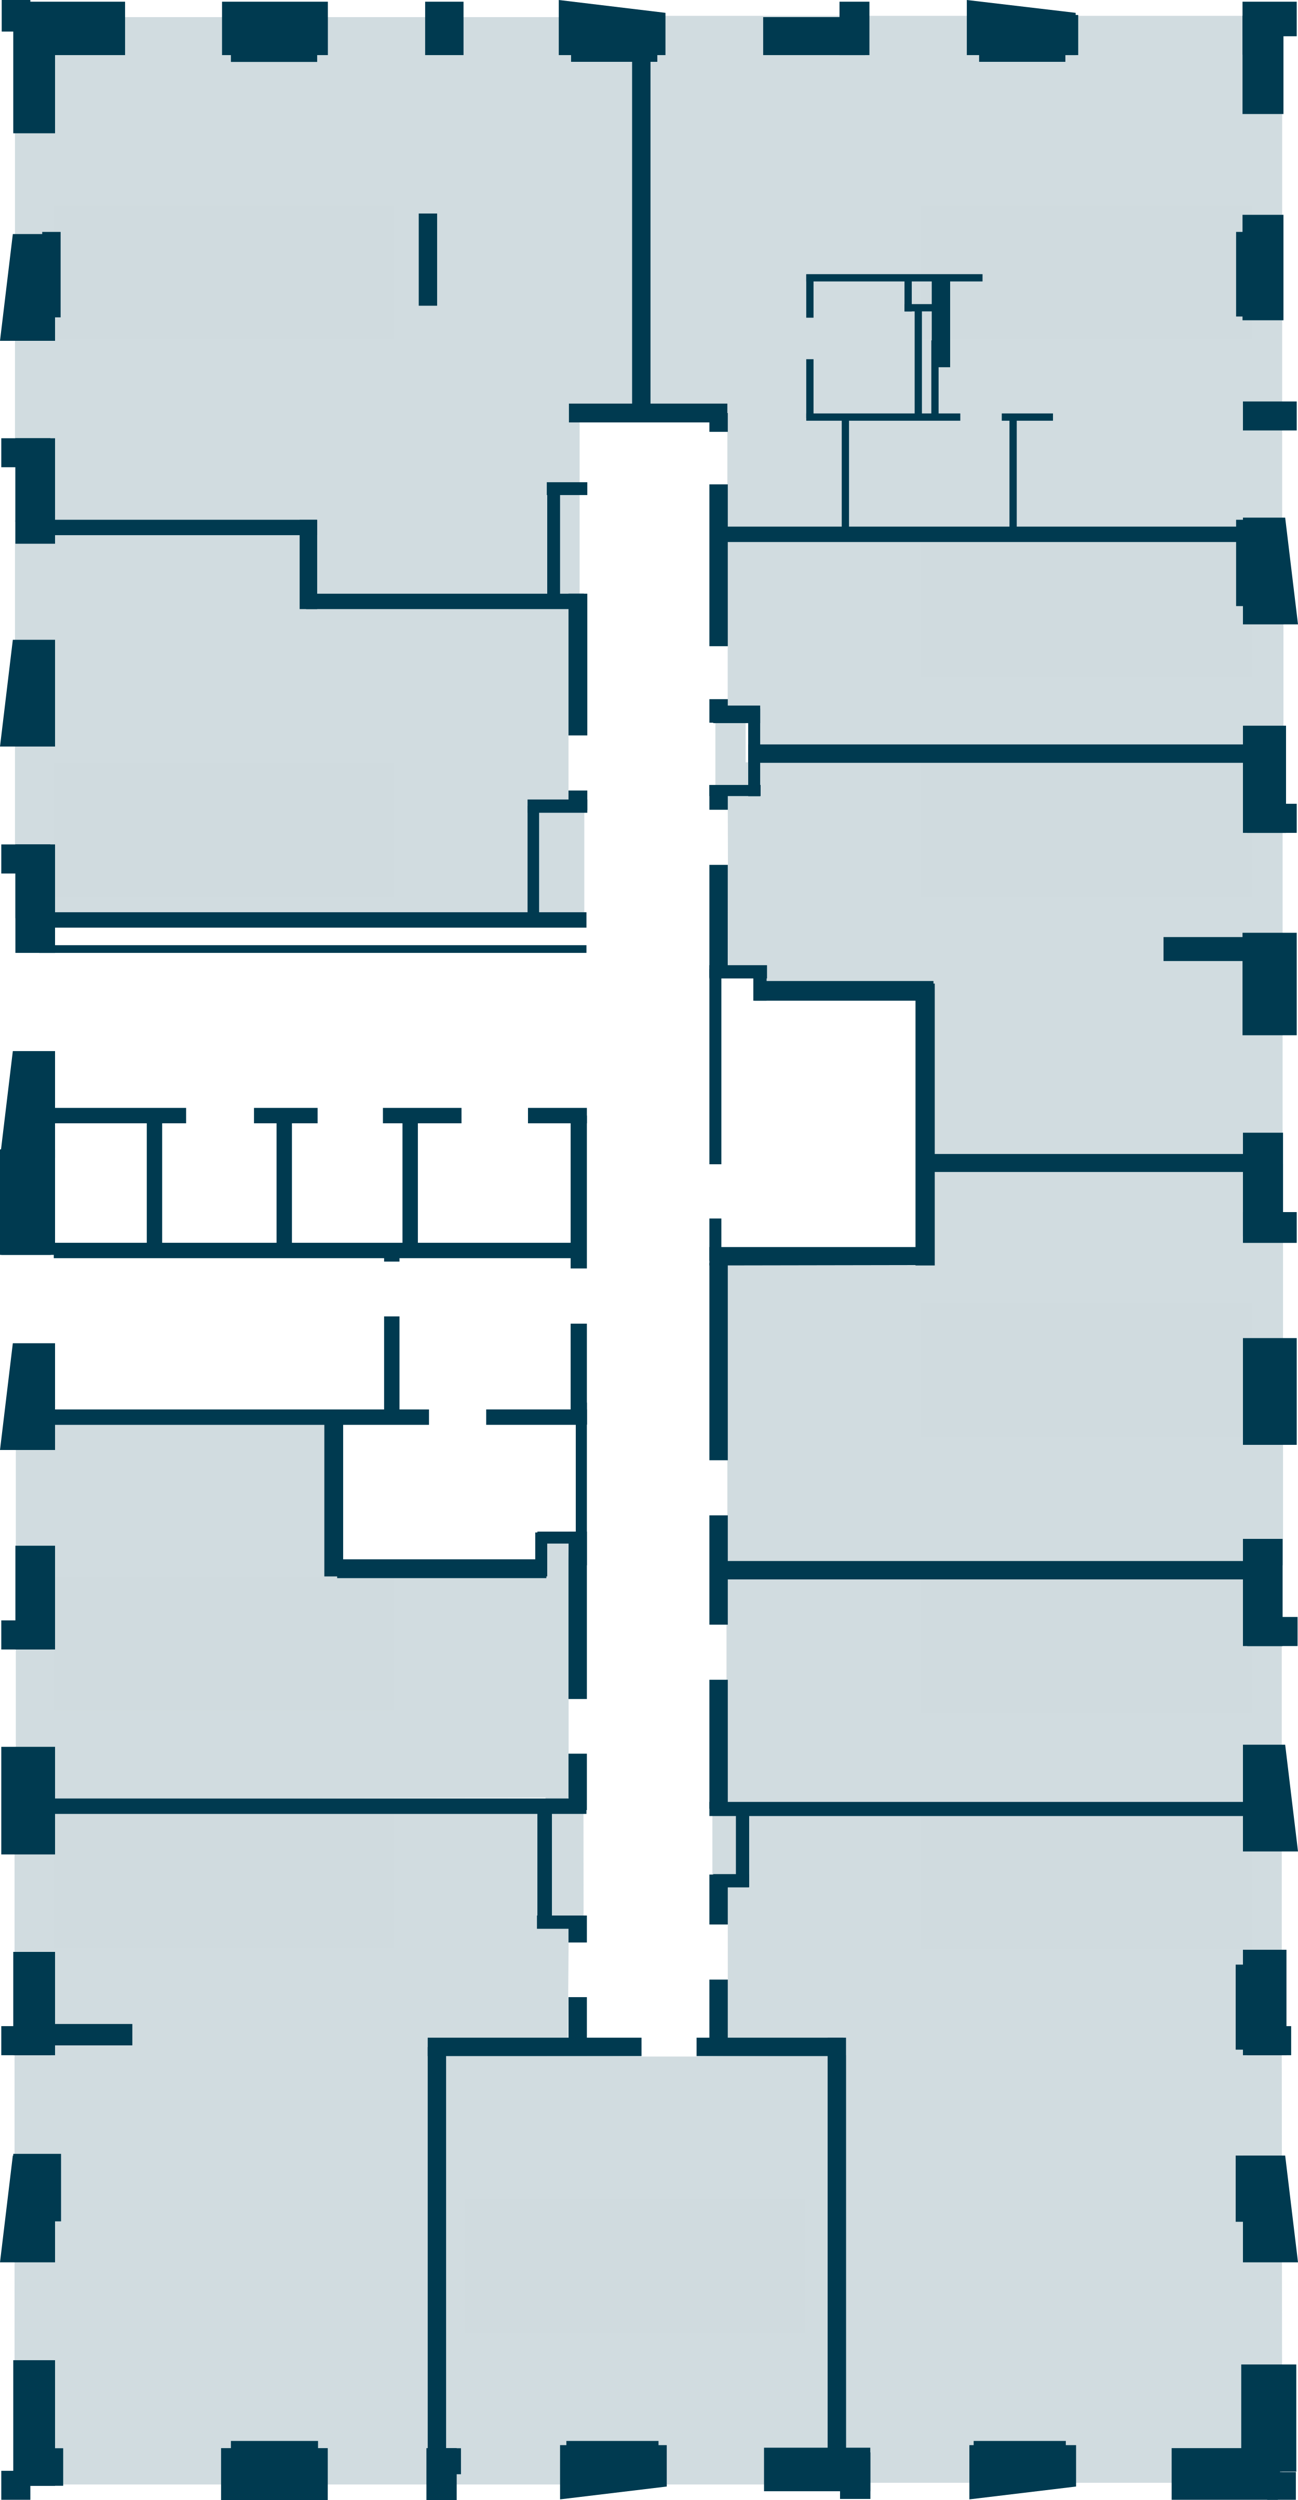 <?xml version="1.0" encoding="utf-8"?>
<!-- Generator: Adobe Illustrator 27.0.0, SVG Export Plug-In . SVG Version: 6.00 Build 0)  -->
<svg version="1.1" id="Слой_1" xmlns="http://www.w3.org/2000/svg" xmlns:xlink="http://www.w3.org/1999/xlink" x="0px" y="0px"
	 viewBox="0 0 1214.2 2337.3" style="enable-background:new 0 0 1214.2 2337.3;" xml:space="preserve">
<style type="text/css">
	.st0{fill:#BE8656;fill-opacity:1.000000e-02;}
	.st1{fill:#8DA7B3;fill-opacity:0.4;}
	.st2{fill-rule:evenodd;clip-rule:evenodd;fill:#003A50;}
	.st3{fill:#003A50;}
</style>
<g id="stikers">
	<path id="s-fl274" class="st0" d="M368.6,713h-318v125h318V713z"/>
	<path id="s-fl275" class="st0" d="M368.6,192h-318v125h318V192z"/>
	<path id="s-fl276" class="st0" d="M1171.2,192h-310v125h310V192z"/>
	<path id="s-fl277" class="st0" d="M1171.2,508h-310v125h310V508z"/>
	<path id="s-fl278" class="st0" d="M1171.2,713h-310v125h310V713z"/>
	<path id="s-fl279" class="st0" d="M1171.2,1218h-310v125h310V1218z"/>
	<path id="s-fl280" class="st0" d="M1171.2,1476.2h-310v125h310V1476.2z"/>
	<path id="s-fl281" class="st0" d="M1171.2,1696.8h-310v125h310V1696.8z"/>
	<path id="s-fl282" class="st0" d="M753,2056.2H435v125h318V2056.2z"/>
	<path id="s-fl283" class="st0" d="M368.6,1696h-318v125h318V1696z"/>
	<path id="s-fl284" class="st0" d="M368.6,1474.2h-318v125h318V1474.2z"/>
</g>
<g id="flats">
	<path id="fl284" class="st1" d="M531.8,1458.9l-0.4-19.2h-21.2v19.2H319v-135l-304.2,1.2v356.5l495.5-1.2v1.2h21.2v-1.2h0.4v-221.5
		H531.8z"/>
	<path id="fl283" class="st1" d="M545.8,1693.3h-21.2v0.4h-511v628.9h392.9v-412.4l124.6,5.2l0.8-99.4l14-16.8L545.8,1693.3
		L545.8,1693.3z"/>
	<path id="fl282" class="st1" d="M791.8,2322.6H401.7v-401.3l198.4,1.2H652l139.7-1.2L791.8,2322.6L791.8,2322.6z"/>
	<path id="fl281" class="st1" d="M1199,1908.1v-214H688.4v-0.8h-22v71.9h14.4v156.5h95.8V2321h422.8L1199,1908.1z"/>
	<path id="fl280" class="st1" d="M679.6,1472.1H1199v218.8H679.6V1472.1z"/>
	<path id="fl279" class="st1" d="M866.4,1088.4v92.6h-186v282.3h519.8V1088H866.4V1088.4z"/>
	<path id="fl278" class="st1" d="M697.5,713.1V674h-28.3v66.3l11.6,16.8l0.4,146.9h29.5v19.6h152.1v169.7h337V712.7H697.5V713.1z"/>
	<path id="fl277" class="st1" d="M1200.6,698.7H703.1v-33.1h-22.4V497.1h519.9V698.7z"/>
	<path id="fl276" class="st1" d="M602.5,14.8v367.7h77.9v110.2h519V14.8H602.5z"/>
	<path id="fl275" class="st1" d="M593.3,16H14v471.9h280.7V555h247.5V382.1h51.1V16z"/>
	<path id="fl274" class="st1" d="M531.8,750.6V556.2H296.7v-69.9H14v372.1h493.9v1.2h38.7v-109L531.8,750.6L531.8,750.6z"/>
</g>
<g id="walls_outside">
	<path id="Vector" class="st2" d="M622.5,51.5h-99.8V0l99.8,12V51.5z M51.5,982.6v99.8H0l12-99.8L51.5,982.6L51.5,982.6z
		 M51.5,598.1v99.8H0l12-99.8H51.5z M51.5,218.8v99.8H0l12-99.8H51.5z M51.5,1255.7v99.8H0l12-99.8H51.5z M51.5,2015.1v99.8H0
		l12-99.8L51.5,2015.1L51.5,2015.1z"/>
	<path id="Vector_2" class="st3" d="M51.5,24.8v99.8H12.4V24.8H51.5z"/>
	<path id="Vector_3" class="st3" d="M117,1.6v49.9H14.8V1.6H117z M306.7,1.6v49.9h-99V1.6H306.7z M433.6,1.6v49.9h-35.9V1.6H433.6z
		 M813.3,1.6v49.9h-28V1.6H813.3z"/>
	<path id="Vector_4" class="st3" d="M809.3,16v35.5h-95.4V16H809.3z M296.7,5.6v52.3H216V5.6H296.7z M614.9,29.5v28.3h-80.7V29.5
		H614.9z"/>
	<path id="Vector_5" class="st2" d="M1006.2,51.5H904.4V0l101.8,12V51.5z"/>
	<path id="Vector_6" class="st3" d="M996.6,29.5v28.3h-80.7V29.5H996.6z M28.4,0v29.5H1.6V0H28.4z M51.5,409.7v98.6H14.4v-98.6H51.5
		z"/>
	<path id="Vector_7" class="st3" d="M47.1,409.7v27.1H1.2v-27.1H47.1z M56.7,216.8v79.9H39.5v-79.9L56.7,216.8L56.7,216.8z
		 M51.5,789.4v101.4H14.4V789.4H51.5z"/>
	<path id="Vector_8" class="st3" d="M47.1,789.4v27.2H1.2v-27.2H47.1z M0,1173.1v-98.6h51.5v98.6H0z"/>
	<path id="Vector_9" class="st3" d="M1.2,1173.1v-27.2h46.3v27.2H1.2z M47.1,1332v-14.4h354.2v14.4H47.1z M50.3,1176.2v-14.4H547
		v14.4H50.3z M47.1,1050.1v-14.4h127v14.4H47.1z M237.6,1050.1v-14.4h59.5v14.4H237.6z M36.7,867.2v-14.4h511.9v14.4H36.7z
		 M36.7,500.3v-14.4h259.9v14.4H36.7z M286.3,569.4V555h259.9v14.4H286.3z M669.6,506.7v-14.4h508.7v14.4H669.6z"/>
	<path id="Vector_10" class="st3" d="M549.4,687.5h-17.6V555h17.6V687.5z M549.4,757.4h-17.6V739h17.6V757.4z"/>
	<path id="Vector_11" class="st3" d="M549.4,759.8h-55.9v-12.4h55.9V759.8z"/>
	<path id="Vector_12" class="st3" d="M504.3,753.4V856h-10.8V753.4H504.3z M523.9,562.2h-12v-111h12V562.2z"/>
	<path id="Vector_13" class="st3" d="M549.4,450.8v12h-37.9v-12H549.4z M680.4,377.3v17.6H532.2v-17.6H680.4z"/>
	<path id="Vector_14" class="st3" d="M663.6,386.1h17.2v17.6h-17.2V386.1z M663.6,452.8h17.2v151.3h-17.2V452.8z M663.6,653.6h17.2
		v22h-17.2V653.6z M663.6,733.9h17.2V757h-17.2V733.9z M663.6,808.5h17.2v105h-17.2V808.5z M663.6,1180.6h17.2v184.5h-17.2V1180.6z
		 M663.6,1416.6h17.2v102.2h-17.2V1416.6z M663.6,1570.3h17.2v120.6h-17.2V1570.3z M663.6,1752.4h17.2v46.7h-17.2V1752.4z
		 M688.4,1696.9h12.4v67.1h-12.4V1696.9z"/>
	<path id="Vector_15" class="st3" d="M667.2,1764.4V1752h33.5v12.4H667.2z M663.6,1850.6h17.2v68.7h-17.2V1850.6z"/>
	<path id="Vector_16" class="st3" d="M651.6,1922.1v-17.2h137.3v17.2H651.6z M400.1,1922.1v-17.2h200v17.2H400.1z"/>
	<path id="Vector_17" class="st3" d="M417.3,2301.8h-17.2v-388.1h17.2V2301.8z M549,1909.3h-17.2V1867H549V1909.3z M123.8,1892.1v20
		H45.9v-20H123.8z M549,1815.9h-17.2v-25.2H549V1815.9z M549,1692.1h-17.2v-52.7H549V1692.1z M549,1588.3h-17.2v-156.5H549V1588.3z"
		/>
	<path id="Vector_18" class="st3" d="M549,1463.3h-10.4v-152.1H549V1463.3z"/>
	<path id="Vector_19" class="st3" d="M549,1331.6h-15.2v-94.2H549V1331.6z M549,1185.8h-15.2v-142.9H549V1185.8z M544.6,1803.1
		h-42.3v-12.4h42.3V1803.1z"/>
	<path id="Vector_20" class="st3" d="M516.3,1802.7h-13.6v-113h13.6V1802.7z M791.4,2301.8h-17.2v-396.9h17.2V2301.8z M676.4,1476.5
		v-17.2h494.3v17.2H676.4z M663.6,1697.7v-13.2h507.1v13.2H663.6z M663.6,744.2v-10.4h47.9v10.4H663.6z M663.6,914.7v-12.4h53.9
		v12.4H663.6z"/>
	<path id="Vector_21" class="st3" d="M717.1,935.5h-12.4v-33.1h12.4V935.5z M663.6,905.9h11.2v182.5h-11.2V905.9z M663.6,1139.1
		h11.2v39.5h-11.2V1139.1z M699.9,662.4h11.2v81.9h-11.2V662.4z"/>
	<path id="Vector_22" class="st3" d="M667.2,676v-16.4h43.9V676H667.2z M699.9,713.1v-17.2h466.7v17.2H699.9z M1088.4,898.4V876
		h78.3v22.4H1088.4z M866.4,1095.6v-16.8h300.2v16.8H866.4z M705.9,935.5v-18.4h167.3v18.4H705.9z M663.6,1183v-17.2h209.6v16.8
		L663.6,1183z"/>
	<path id="Vector_23" class="st3" d="M874.4,1183h-18V919.5h18V1183z M591.3,53.1h17.2v328.2h-17.2V53.1z M391.7,199.6h17.2v86.2
		h-17.2V199.6z M871.6,256.7h17.2v86.6h-17.2V256.7z M754.2,256.7h6.8V297h-6.8V256.7z M754.2,335.8h6.8v55.1h-6.8V335.8z"/>
	<path id="Vector_24" class="st3" d="M754.2,393.3v-6.8h144.1v6.8H754.2z M937.1,393.3v-6.8H985v6.8H937.1z"/>
	<path id="Vector_25" class="st3" d="M951.1,495.1h-6.8V388.5h6.8V495.1z M794.2,495.1h-6.8v-107h6.8V495.1z M878,390.9h-6.8v-72.7
		h6.8V390.9z M852.9,291.1h-6.8v-30.3h6.8V291.1z M862.4,390.9h-6.8V286.3h6.8V390.9z"/>
	<path id="Vector_26" class="st3" d="M754.2,263.1v-6.8h164.9v6.8H754.2z M846.1,291.1v-6.8h32.3v6.8H846.1z M296.7,569.4h-16.4V486
		h16.4V569.4z M36.7,890.8v-7.2h511.9v7.2H36.7z M358.2,1050.1v-14.4h73.5v14.4H358.2z"/>
	<path id="Vector_27" class="st3" d="M390.9,1165.1h-14.4v-123.4h14.4V1165.1z M273.1,1165.1h-14.4v-123.4h14.4V1165.1z
		 M151.7,1165.1h-14.4v-123.4h14.4V1165.1z M373.7,1327.2h-14.4v-96.6h14.4V1327.2z M373.7,1179.4h-14.4V1165h14.4V1179.4z
		 M493.9,1050.1v-14.4H549v14.4H493.9z M47.1,1695.7v-14.4h501.5v14.4H47.1z M454.8,1332v-14.4H549v14.4H454.8z M321,1473.7h-17.6
		V1330H321V1473.7z"/>
	<path id="Vector_28" class="st3" d="M511.1,1457.7v17.6H315.4v-17.6H511.1z M538.6,1431.8v11.2h-35.9v-11.2H538.6z"/>
	<path id="Vector_29" class="st3" d="M500.7,1432.6h11.2v41.1h-11.2V1432.6z M14.4,1542v-97h37.1v97H14.4z M1.2,1733.6V1633h50.3
		v100.6H1.2z"/>
	<path id="Vector_30" class="st3" d="M1.2,1542v-27.2h46.3v27.2H1.2z M12.4,1921.3v-96.6h39.1v96.6H12.4z M12.4,2076.6v-63.1h44.7
		v63.1H12.4z"/>
	<path id="Vector_31" class="st3" d="M1.2,1921.3v-27.2h46.3v27.2H1.2z M12.4,2323.8v-117.4h39.1v117.4H12.4z"/>
	<path id="Vector_32" class="st3" d="M19.2,2323.8v-35.1h39.9v35.1H19.2z M398.9,2337.3v-48.7h28.3v48.7H398.9z M206.8,2337.3v-48.7
		h99.8v48.7H206.8z"/>
	<path id="Vector_33" class="st3" d="M402.9,2313v-24.3h28.3v24.3H402.9z M910.8,2310.2v-28.3H997v28.3H910.8z M529.8,2310.2v-28.3
		H616v28.3H529.8z M216,2310.2v-28.3h81.5v28.3H216z M1161.9,2324.1v-35.5h35.5v35.5H1161.9z M714.7,2328.9v-40.7h99.4v40.7H714.7z"
		/>
	<path id="Vector_34" class="st3" d="M1096,2336.9v-48.3h99.4v48.3H1096z M785.8,2336.1v-43.5h28.4v43.5H785.8z M1.2,2336.9v-27.1
		h27.2v27.1H1.2z"/>
	<path id="Vector_35" class="st2" d="M1162.7,483.9v99.8h51.5l-12-99.8L1162.7,483.9L1162.7,483.9z"/>
	<path id="Vector_36" class="st3" d="M1161.1,2310.6v-100.2h51.5v100.2H1161.1z M1155.9,2077v-61.9h10v61.9H1155.9z M1155.9,1916.1
		v-79.5h10v79.5H1155.9z"/>
	<path id="Vector_37" class="st3" d="M1185.4,2336.9V2311h26.8v25.9H1185.4z M1162.7,1921.3v-98.6h40.7v98.6H1162.7z"/>
	<path id="Vector_38" class="st3" d="M1166.7,1921.3v-27.2h41.1v27.2H1166.7z M1162.7,778.6V678.4h40.3v100.2L1162.7,778.6
		L1162.7,778.6z"/>
	<path id="Vector_39" class="st3" d="M1166.7,778.6v-27.2h46.3v27.2H1166.7z M1162.7,1155.9v-97h37.5v97H1162.7z"/>
	<path id="Vector_40" class="st3" d="M1162.7,1161.9v-28.8h50.3v28.8H1162.7z M1162.7,1350.7v-99.8h50.3v99.8H1162.7z"/>
	<path id="Vector_41" class="st2" d="M1162.7,1631v99.8h51.5l-12-99.8H1162.7z M1162.7,2015.1v99.8h51.5l-12-99.8L1162.7,2015.1
		L1162.7,2015.1z M623.7,2285.8h-99.8v50.7l99.8-12V2285.8z M1006.6,2285.8h-99.8v50.7l99.8-12V2285.8z"/>
	<path id="Vector_42" class="st3" d="M1162.7,1538.8v-100.2h37.1v100.2H1162.7z"/>
	<path id="Vector_43" class="st3" d="M1166.7,1538.8v-27.2h47.1v27.2H1166.7z M1213,375.3v27.1h-50.3v-27.1H1213z M1167.9,216.8
		v79.1h-11.6v-79.1L1167.9,216.8L1167.9,216.8z M1167.9,485.9v80.7h-11.6v-80.7L1167.9,485.9L1167.9,485.9z M1199,14.8v36.3h-36.7
		V14.8H1199z"/>
	<path id="Vector_44" class="st3" d="M1200.6,14.8v91.8h-38.3V14.8H1200.6z M1200.6,200.8v98.6h-38.3v-98.6L1200.6,200.8
		L1200.6,200.8z M1213,872v95.8h-50.7V872H1213z M1008.6,14v37.5H981V14H1008.6z"/>
	<path id="Vector_45" class="st3" d="M1213,1.6v32.3h-50.7V1.6H1213z"/>
</g>
</svg>
